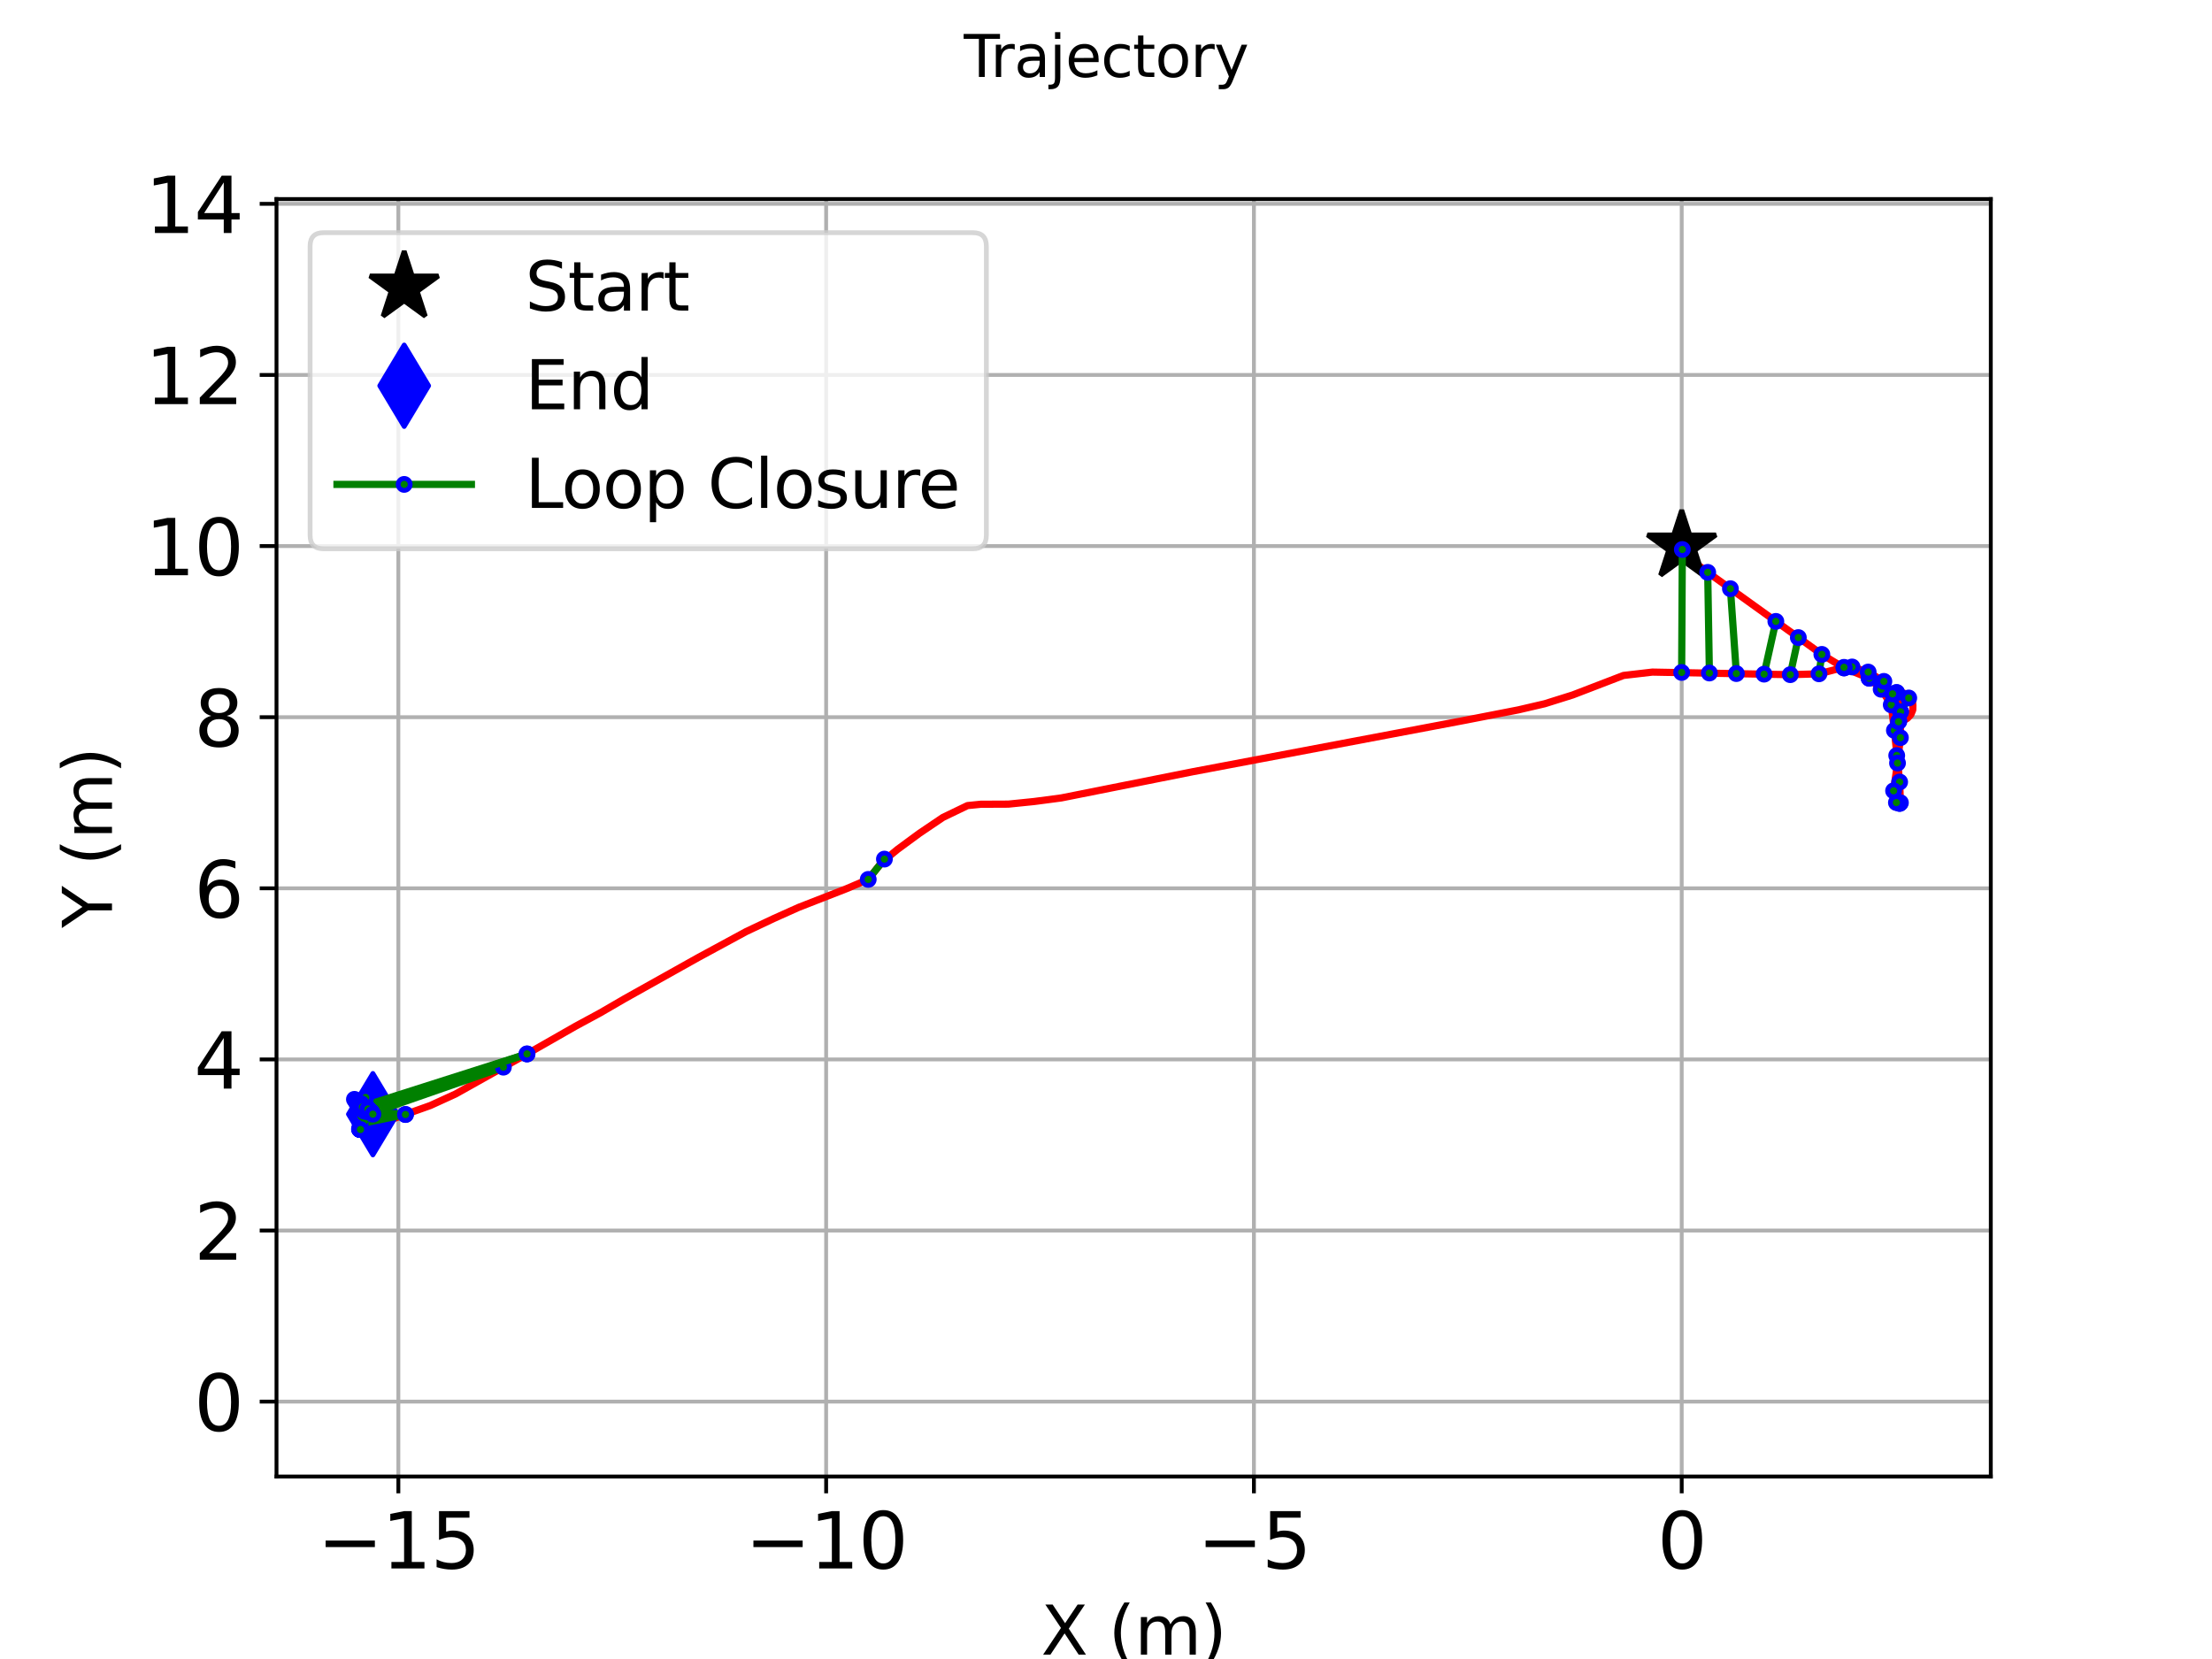 <?xml version="1.0" encoding="utf-8" standalone="no"?>
<!DOCTYPE svg PUBLIC "-//W3C//DTD SVG 1.1//EN"
  "http://www.w3.org/Graphics/SVG/1.1/DTD/svg11.dtd">
<svg height="345.6pt" version="1.1" viewBox="0 0 460.8 345.6" width="460.8pt" xmlns="http://www.w3.org/2000/svg" xmlns:xlink="http://www.w3.org/1999/xlink">
 <defs>
  <style type="text/css">*{stroke-linecap:butt;stroke-linejoin:round;}</style>
 </defs>
 <g id="figure_1">
  <g id="patch_1">
   <path d="M 0 345.6 
L 460.8 345.6 
L 460.8 0 
L 0 0 
z
" style="fill:#ffffff;"/>
  </g>
  <g id="axes_1">
   <g id="patch_2">
    <path d="M 57.6 307.584 
L 414.72 307.584 
L 414.72 41.472 
L 57.6 41.472 
z
" style="fill:#ffffff;"/>
   </g>
   <g id="matplotlib.axis_1">
    <g id="xtick_1">
     <g id="line2d_1">
      <path clip-path="url(#p65e79b6794)" d="M 82.985 307.584 
L 82.985 41.472 
" style="fill:none;stroke:#b0b0b0;stroke-linecap:square;stroke-width:0.8;"/>
     </g>
     <g id="line2d_2">
      <defs>
       <path d="M 0 0 
L 0 3.5 
" id="m039bd3df92" style="stroke:#000000;stroke-width:0.8;"/>
      </defs>
      <g>
       <use style="stroke:#000000;stroke-width:0.8;" x="82.985" xlink:href="#m039bd3df92" y="307.584"/>
      </g>
     </g>
     <g id="text_1">
      <!-- −15 -->
      <g transform="translate(66.101 326.741)scale(0.16 -0.16)">
       <defs>
        <path d="M 678 2272 
L 4684 2272 
L 4684 1741 
L 678 1741 
L 678 2272 
z
" id="DejaVuSans-2212" transform="scale(0.016)"/>
        <path d="M 794 531 
L 1825 531 
L 1825 4091 
L 703 3866 
L 703 4441 
L 1819 4666 
L 2450 4666 
L 2450 531 
L 3481 531 
L 3481 0 
L 794 0 
L 794 531 
z
" id="DejaVuSans-31" transform="scale(0.016)"/>
        <path d="M 691 4666 
L 3169 4666 
L 3169 4134 
L 1269 4134 
L 1269 2991 
Q 1406 3038 1543 3061 
Q 1681 3084 1819 3084 
Q 2600 3084 3056 2656 
Q 3513 2228 3513 1497 
Q 3513 744 3044 326 
Q 2575 -91 1722 -91 
Q 1428 -91 1123 -41 
Q 819 9 494 109 
L 494 744 
Q 775 591 1075 516 
Q 1375 441 1709 441 
Q 2250 441 2565 725 
Q 2881 1009 2881 1497 
Q 2881 1984 2565 2268 
Q 2250 2553 1709 2553 
Q 1456 2553 1204 2497 
Q 953 2441 691 2322 
L 691 4666 
z
" id="DejaVuSans-35" transform="scale(0.016)"/>
       </defs>
       <use xlink:href="#DejaVuSans-2212"/>
       <use x="83.789" xlink:href="#DejaVuSans-31"/>
       <use x="147.412" xlink:href="#DejaVuSans-35"/>
      </g>
     </g>
    </g>
    <g id="xtick_2">
     <g id="line2d_3">
      <path clip-path="url(#p65e79b6794)" d="M 172.1 307.584 
L 172.1 41.472 
" style="fill:none;stroke:#b0b0b0;stroke-linecap:square;stroke-width:0.8;"/>
     </g>
     <g id="line2d_4">
      <g>
       <use style="stroke:#000000;stroke-width:0.8;" x="172.1" xlink:href="#m039bd3df92" y="307.584"/>
      </g>
     </g>
     <g id="text_2">
      <!-- −10 -->
      <g transform="translate(155.216 326.741)scale(0.16 -0.16)">
       <defs>
        <path d="M 2034 4250 
Q 1547 4250 1301 3770 
Q 1056 3291 1056 2328 
Q 1056 1369 1301 889 
Q 1547 409 2034 409 
Q 2525 409 2770 889 
Q 3016 1369 3016 2328 
Q 3016 3291 2770 3770 
Q 2525 4250 2034 4250 
z
M 2034 4750 
Q 2819 4750 3233 4129 
Q 3647 3509 3647 2328 
Q 3647 1150 3233 529 
Q 2819 -91 2034 -91 
Q 1250 -91 836 529 
Q 422 1150 422 2328 
Q 422 3509 836 4129 
Q 1250 4750 2034 4750 
z
" id="DejaVuSans-30" transform="scale(0.016)"/>
       </defs>
       <use xlink:href="#DejaVuSans-2212"/>
       <use x="83.789" xlink:href="#DejaVuSans-31"/>
       <use x="147.412" xlink:href="#DejaVuSans-30"/>
      </g>
     </g>
    </g>
    <g id="xtick_3">
     <g id="line2d_5">
      <path clip-path="url(#p65e79b6794)" d="M 261.215 307.584 
L 261.215 41.472 
" style="fill:none;stroke:#b0b0b0;stroke-linecap:square;stroke-width:0.8;"/>
     </g>
     <g id="line2d_6">
      <g>
       <use style="stroke:#000000;stroke-width:0.8;" x="261.215" xlink:href="#m039bd3df92" y="307.584"/>
      </g>
     </g>
     <g id="text_3">
      <!-- −5 -->
      <g transform="translate(249.421 326.741)scale(0.16 -0.16)">
       <use xlink:href="#DejaVuSans-2212"/>
       <use x="83.789" xlink:href="#DejaVuSans-35"/>
      </g>
     </g>
    </g>
    <g id="xtick_4">
     <g id="line2d_7">
      <path clip-path="url(#p65e79b6794)" d="M 350.33 307.584 
L 350.33 41.472 
" style="fill:none;stroke:#b0b0b0;stroke-linecap:square;stroke-width:0.8;"/>
     </g>
     <g id="line2d_8">
      <g>
       <use style="stroke:#000000;stroke-width:0.8;" x="350.33" xlink:href="#m039bd3df92" y="307.584"/>
      </g>
     </g>
     <g id="text_4">
      <!-- 0 -->
      <g transform="translate(345.24 326.741)scale(0.16 -0.16)">
       <use xlink:href="#DejaVuSans-30"/>
      </g>
     </g>
    </g>
    <g id="text_5">
     <!-- X (m) -->
     <g transform="translate(216.86 344.707)scale(0.14 -0.14)">
      <defs>
       <path d="M 403 4666 
L 1081 4666 
L 2241 2931 
L 3406 4666 
L 4084 4666 
L 2584 2425 
L 4184 0 
L 3506 0 
L 2194 1984 
L 872 0 
L 191 0 
L 1856 2491 
L 403 4666 
z
" id="DejaVuSans-58" transform="scale(0.016)"/>
       <path id="DejaVuSans-20" transform="scale(0.016)"/>
       <path d="M 1984 4856 
Q 1566 4138 1362 3434 
Q 1159 2731 1159 2009 
Q 1159 1288 1364 580 
Q 1569 -128 1984 -844 
L 1484 -844 
Q 1016 -109 783 600 
Q 550 1309 550 2009 
Q 550 2706 781 3412 
Q 1013 4119 1484 4856 
L 1984 4856 
z
" id="DejaVuSans-28" transform="scale(0.016)"/>
       <path d="M 3328 2828 
Q 3544 3216 3844 3400 
Q 4144 3584 4550 3584 
Q 5097 3584 5394 3201 
Q 5691 2819 5691 2113 
L 5691 0 
L 5113 0 
L 5113 2094 
Q 5113 2597 4934 2840 
Q 4756 3084 4391 3084 
Q 3944 3084 3684 2787 
Q 3425 2491 3425 1978 
L 3425 0 
L 2847 0 
L 2847 2094 
Q 2847 2600 2669 2842 
Q 2491 3084 2119 3084 
Q 1678 3084 1418 2786 
Q 1159 2488 1159 1978 
L 1159 0 
L 581 0 
L 581 3500 
L 1159 3500 
L 1159 2956 
Q 1356 3278 1631 3431 
Q 1906 3584 2284 3584 
Q 2666 3584 2933 3390 
Q 3200 3197 3328 2828 
z
" id="DejaVuSans-6d" transform="scale(0.016)"/>
       <path d="M 513 4856 
L 1013 4856 
Q 1481 4119 1714 3412 
Q 1947 2706 1947 2009 
Q 1947 1309 1714 600 
Q 1481 -109 1013 -844 
L 513 -844 
Q 928 -128 1133 580 
Q 1338 1288 1338 2009 
Q 1338 2731 1133 3434 
Q 928 4138 513 4856 
z
" id="DejaVuSans-29" transform="scale(0.016)"/>
      </defs>
      <use xlink:href="#DejaVuSans-58"/>
      <use x="68.506" xlink:href="#DejaVuSans-20"/>
      <use x="100.293" xlink:href="#DejaVuSans-28"/>
      <use x="139.307" xlink:href="#DejaVuSans-6d"/>
      <use x="236.719" xlink:href="#DejaVuSans-29"/>
     </g>
    </g>
   </g>
   <g id="matplotlib.axis_2">
    <g id="ytick_1">
     <g id="line2d_9">
      <path clip-path="url(#p65e79b6794)" d="M 57.6 291.986 
L 414.72 291.986 
" style="fill:none;stroke:#b0b0b0;stroke-linecap:square;stroke-width:0.8;"/>
     </g>
     <g id="line2d_10">
      <defs>
       <path d="M 0 0 
L -3.5 0 
" id="m3e3ec099fc" style="stroke:#000000;stroke-width:0.8;"/>
      </defs>
      <g>
       <use style="stroke:#000000;stroke-width:0.8;" x="57.6" xlink:href="#m3e3ec099fc" y="291.986"/>
      </g>
     </g>
     <g id="text_6">
      <!-- 0 -->
      <g transform="translate(40.42 298.065)scale(0.16 -0.16)">
       <use xlink:href="#DejaVuSans-30"/>
      </g>
     </g>
    </g>
    <g id="ytick_2">
     <g id="line2d_11">
      <path clip-path="url(#p65e79b6794)" d="M 57.6 256.34 
L 414.72 256.34 
" style="fill:none;stroke:#b0b0b0;stroke-linecap:square;stroke-width:0.8;"/>
     </g>
     <g id="line2d_12">
      <g>
       <use style="stroke:#000000;stroke-width:0.8;" x="57.6" xlink:href="#m3e3ec099fc" y="256.34"/>
      </g>
     </g>
     <g id="text_7">
      <!-- 2 -->
      <g transform="translate(40.42 262.419)scale(0.16 -0.16)">
       <defs>
        <path d="M 1228 531 
L 3431 531 
L 3431 0 
L 469 0 
L 469 531 
Q 828 903 1448 1529 
Q 2069 2156 2228 2338 
Q 2531 2678 2651 2914 
Q 2772 3150 2772 3378 
Q 2772 3750 2511 3984 
Q 2250 4219 1831 4219 
Q 1534 4219 1204 4116 
Q 875 4013 500 3803 
L 500 4441 
Q 881 4594 1212 4672 
Q 1544 4750 1819 4750 
Q 2544 4750 2975 4387 
Q 3406 4025 3406 3419 
Q 3406 3131 3298 2873 
Q 3191 2616 2906 2266 
Q 2828 2175 2409 1742 
Q 1991 1309 1228 531 
z
" id="DejaVuSans-32" transform="scale(0.016)"/>
       </defs>
       <use xlink:href="#DejaVuSans-32"/>
      </g>
     </g>
    </g>
    <g id="ytick_3">
     <g id="line2d_13">
      <path clip-path="url(#p65e79b6794)" d="M 57.6 220.694 
L 414.72 220.694 
" style="fill:none;stroke:#b0b0b0;stroke-linecap:square;stroke-width:0.8;"/>
     </g>
     <g id="line2d_14">
      <g>
       <use style="stroke:#000000;stroke-width:0.8;" x="57.6" xlink:href="#m3e3ec099fc" y="220.694"/>
      </g>
     </g>
     <g id="text_8">
      <!-- 4 -->
      <g transform="translate(40.42 226.773)scale(0.16 -0.16)">
       <defs>
        <path d="M 2419 4116 
L 825 1625 
L 2419 1625 
L 2419 4116 
z
M 2253 4666 
L 3047 4666 
L 3047 1625 
L 3713 1625 
L 3713 1100 
L 3047 1100 
L 3047 0 
L 2419 0 
L 2419 1100 
L 313 1100 
L 313 1709 
L 2253 4666 
z
" id="DejaVuSans-34" transform="scale(0.016)"/>
       </defs>
       <use xlink:href="#DejaVuSans-34"/>
      </g>
     </g>
    </g>
    <g id="ytick_4">
     <g id="line2d_15">
      <path clip-path="url(#p65e79b6794)" d="M 57.6 185.048 
L 414.72 185.048 
" style="fill:none;stroke:#b0b0b0;stroke-linecap:square;stroke-width:0.8;"/>
     </g>
     <g id="line2d_16">
      <g>
       <use style="stroke:#000000;stroke-width:0.8;" x="57.6" xlink:href="#m3e3ec099fc" y="185.048"/>
      </g>
     </g>
     <g id="text_9">
      <!-- 6 -->
      <g transform="translate(40.42 191.127)scale(0.16 -0.16)">
       <defs>
        <path d="M 2113 2584 
Q 1688 2584 1439 2293 
Q 1191 2003 1191 1497 
Q 1191 994 1439 701 
Q 1688 409 2113 409 
Q 2538 409 2786 701 
Q 3034 994 3034 1497 
Q 3034 2003 2786 2293 
Q 2538 2584 2113 2584 
z
M 3366 4563 
L 3366 3988 
Q 3128 4100 2886 4159 
Q 2644 4219 2406 4219 
Q 1781 4219 1451 3797 
Q 1122 3375 1075 2522 
Q 1259 2794 1537 2939 
Q 1816 3084 2150 3084 
Q 2853 3084 3261 2657 
Q 3669 2231 3669 1497 
Q 3669 778 3244 343 
Q 2819 -91 2113 -91 
Q 1303 -91 875 529 
Q 447 1150 447 2328 
Q 447 3434 972 4092 
Q 1497 4750 2381 4750 
Q 2619 4750 2861 4703 
Q 3103 4656 3366 4563 
z
" id="DejaVuSans-36" transform="scale(0.016)"/>
       </defs>
       <use xlink:href="#DejaVuSans-36"/>
      </g>
     </g>
    </g>
    <g id="ytick_5">
     <g id="line2d_17">
      <path clip-path="url(#p65e79b6794)" d="M 57.6 149.402 
L 414.72 149.402 
" style="fill:none;stroke:#b0b0b0;stroke-linecap:square;stroke-width:0.8;"/>
     </g>
     <g id="line2d_18">
      <g>
       <use style="stroke:#000000;stroke-width:0.8;" x="57.6" xlink:href="#m3e3ec099fc" y="149.402"/>
      </g>
     </g>
     <g id="text_10">
      <!-- 8 -->
      <g transform="translate(40.42 155.481)scale(0.16 -0.16)">
       <defs>
        <path d="M 2034 2216 
Q 1584 2216 1326 1975 
Q 1069 1734 1069 1313 
Q 1069 891 1326 650 
Q 1584 409 2034 409 
Q 2484 409 2743 651 
Q 3003 894 3003 1313 
Q 3003 1734 2745 1975 
Q 2488 2216 2034 2216 
z
M 1403 2484 
Q 997 2584 770 2862 
Q 544 3141 544 3541 
Q 544 4100 942 4425 
Q 1341 4750 2034 4750 
Q 2731 4750 3128 4425 
Q 3525 4100 3525 3541 
Q 3525 3141 3298 2862 
Q 3072 2584 2669 2484 
Q 3125 2378 3379 2068 
Q 3634 1759 3634 1313 
Q 3634 634 3220 271 
Q 2806 -91 2034 -91 
Q 1263 -91 848 271 
Q 434 634 434 1313 
Q 434 1759 690 2068 
Q 947 2378 1403 2484 
z
M 1172 3481 
Q 1172 3119 1398 2916 
Q 1625 2713 2034 2713 
Q 2441 2713 2670 2916 
Q 2900 3119 2900 3481 
Q 2900 3844 2670 4047 
Q 2441 4250 2034 4250 
Q 1625 4250 1398 4047 
Q 1172 3844 1172 3481 
z
" id="DejaVuSans-38" transform="scale(0.016)"/>
       </defs>
       <use xlink:href="#DejaVuSans-38"/>
      </g>
     </g>
    </g>
    <g id="ytick_6">
     <g id="line2d_19">
      <path clip-path="url(#p65e79b6794)" d="M 57.6 113.756 
L 414.72 113.756 
" style="fill:none;stroke:#b0b0b0;stroke-linecap:square;stroke-width:0.8;"/>
     </g>
     <g id="line2d_20">
      <g>
       <use style="stroke:#000000;stroke-width:0.8;" x="57.6" xlink:href="#m3e3ec099fc" y="113.756"/>
      </g>
     </g>
     <g id="text_11">
      <!-- 10 -->
      <g transform="translate(30.24 119.835)scale(0.16 -0.16)">
       <use xlink:href="#DejaVuSans-31"/>
       <use x="63.623" xlink:href="#DejaVuSans-30"/>
      </g>
     </g>
    </g>
    <g id="ytick_7">
     <g id="line2d_21">
      <path clip-path="url(#p65e79b6794)" d="M 57.6 78.11 
L 414.72 78.11 
" style="fill:none;stroke:#b0b0b0;stroke-linecap:square;stroke-width:0.8;"/>
     </g>
     <g id="line2d_22">
      <g>
       <use style="stroke:#000000;stroke-width:0.8;" x="57.6" xlink:href="#m3e3ec099fc" y="78.11"/>
      </g>
     </g>
     <g id="text_12">
      <!-- 12 -->
      <g transform="translate(30.24 84.189)scale(0.16 -0.16)">
       <use xlink:href="#DejaVuSans-31"/>
       <use x="63.623" xlink:href="#DejaVuSans-32"/>
      </g>
     </g>
    </g>
    <g id="ytick_8">
     <g id="line2d_23">
      <path clip-path="url(#p65e79b6794)" d="M 57.6 42.465 
L 414.72 42.465 
" style="fill:none;stroke:#b0b0b0;stroke-linecap:square;stroke-width:0.8;"/>
     </g>
     <g id="line2d_24">
      <g>
       <use style="stroke:#000000;stroke-width:0.8;" x="57.6" xlink:href="#m3e3ec099fc" y="42.465"/>
      </g>
     </g>
     <g id="text_13">
      <!-- 14 -->
      <g transform="translate(30.24 48.543)scale(0.16 -0.16)">
       <use xlink:href="#DejaVuSans-31"/>
       <use x="63.623" xlink:href="#DejaVuSans-34"/>
      </g>
     </g>
    </g>
    <g id="text_14">
     <!-- Y (m) -->
     <g transform="translate(23.328 193.309)rotate(-90)scale(0.14 -0.14)">
      <defs>
       <path d="M -13 4666 
L 666 4666 
L 1959 2747 
L 3244 4666 
L 3922 4666 
L 2272 2222 
L 2272 0 
L 1638 0 
L 1638 2222 
L -13 4666 
z
" id="DejaVuSans-59" transform="scale(0.016)"/>
      </defs>
      <use xlink:href="#DejaVuSans-59"/>
      <use x="61.084" xlink:href="#DejaVuSans-20"/>
      <use x="92.871" xlink:href="#DejaVuSans-28"/>
      <use x="131.885" xlink:href="#DejaVuSans-6d"/>
      <use x="229.297" xlink:href="#DejaVuSans-29"/>
     </g>
    </g>
   </g>
   <g id="line2d_25">
    <path clip-path="url(#p65e79b6794)" d="M 350.33 113.756 
L 350.459 114.468 
L 351.367 115.911 
L 355.748 119.232 
L 379.525 136.32 
L 384.152 139.143 
L 389.379 141.284 
L 391.881 143.589 
L 393.982 146.832 
L 394.638 152.149 
L 395.732 162.905 
L 395.892 167.221 
L 395.883 167.123 
L 395.548 167.431 
L 395.113 167.382 
L 395.058 167.192 
L 395.009 167.344 
L 394.741 166.885 
L 394.467 164.737 
L 395.288 158.962 
L 395.888 153.669 
L 395.918 148.274 
L 395.123 144.252 
L 395.8 144.611 
L 396.714 144.432 
L 397.627 145.401 
L 398.369 145.887 
L 398.487 146.931 
L 398.462 147.892 
L 398.059 148.867 
L 397.305 149.654 
L 396.155 150.27 
L 395.575 150.227 
L 395.528 150.386 
L 395.495 150.353 
L 395.238 149.661 
L 394.256 144.543 
L 392.445 141.943 
L 389.175 139.999 
L 385.822 138.941 
L 384.139 139.016 
L 378.931 140.368 
L 372.949 140.547 
L 344.226 140.01 
L 338.197 140.709 
L 327.622 144.774 
L 321.788 146.605 
L 316.311 147.878 
L 305.37 150.011 
L 248.551 160.75 
L 221.1 166.219 
L 215.409 166.971 
L 210.06 167.514 
L 204.301 167.54 
L 201.545 167.818 
L 196.431 170.284 
L 191.532 173.592 
L 186.968 176.946 
L 184.726 178.797 
L 184.24 178.967 
L 184.258 178.938 
L 180.871 183.195 
L 176.414 185.102 
L 166.37 189.022 
L 161.112 191.381 
L 155.448 194.058 
L 145.422 199.49 
L 130.184 208.016 
L 125.044 210.998 
L 119.966 213.746 
L 109.789 219.553 
L 94.903 227.899 
L 89.66 230.296 
L 79.194 234.024 
L 74.911 235.241 
L 74.879 235.144 
L 75.032 234.085 
L 75.952 231.462 
L 76.585 230.854 
L 77.351 231.641 
L 78.297 231.989 
L 77.846 232.999 
L 78.59 231.864 
L 75.267 232.607 
L 76.554 230.667 
L 75.405 230.513 
L 75.168 231.7 
L 75.542 231.428 
L 75.679 229.946 
L 75.05 229.602 
L 75.141 230.198 
L 73.833 229.011 
L 74.262 229.537 
L 74.228 229.628 
L 76.998 231.353 
L 76.577 231.315 
L 76.686 231.636 
L 75.767 229.655 
L 75.225 229.933 
L 76.185 228.616 
L 74.932 230.622 
L 76.663 231.032 
L 75.494 230.629 
L 77.677 232.104 
L 77.677 232.104 
" style="fill:none;stroke:#ff0000;stroke-linecap:square;stroke-width:1.5;"/>
   </g>
   <g id="line2d_26">
    <defs>
     <path d="M 0 -7.5 
L -1.684 -2.318 
L -7.133 -2.318 
L -2.725 0.885 
L -4.408 6.068 
L -0 2.865 
L 4.408 6.068 
L 2.725 0.885 
L 7.133 -2.318 
L 1.684 -2.318 
z
" id="m9cc9b9ab66" style="stroke:#000000;stroke-linejoin:bevel;"/>
    </defs>
    <g clip-path="url(#p65e79b6794)">
     <use style="stroke:#000000;stroke-linejoin:bevel;" x="350.33" xlink:href="#m9cc9b9ab66" y="113.756"/>
    </g>
   </g>
   <g id="line2d_27">
    <defs>
     <path d="M 0 8.485 
L 5.091 0 
L 0 -8.485 
L -5.091 0 
z
" id="me95d9442a6" style="stroke:#0000ff;stroke-linejoin:miter;"/>
    </defs>
    <g clip-path="url(#p65e79b6794)">
     <use style="fill:#0000ff;stroke:#0000ff;stroke-linejoin:miter;" x="77.677" xlink:href="#me95d9442a6" y="232.104"/>
    </g>
   </g>
   <g id="line2d_28">
    <path clip-path="url(#p65e79b6794)" d="M 395.892 167.221 
L 395.726 167.359 
" style="fill:none;stroke:#008000;stroke-linecap:square;stroke-width:1.5;"/>
    <defs>
     <path d="M 0 1.25 
C 0.332 1.25 0.649 1.118 0.884 0.884 
C 1.118 0.649 1.25 0.332 1.25 0 
C 1.25 -0.332 1.118 -0.649 0.884 -0.884 
C 0.649 -1.118 0.332 -1.25 0 -1.25 
C -0.332 -1.25 -0.649 -1.118 -0.884 -0.884 
C -1.118 -0.649 -1.25 -0.332 -1.25 0 
C -1.25 0.332 -1.118 0.649 -0.884 0.884 
C -0.649 1.118 -0.332 1.25 0 1.25 
z
" id="mef4c0c7c15" style="stroke:#0000ff;"/>
    </defs>
    <g clip-path="url(#p65e79b6794)">
     <use style="fill:#008000;stroke:#0000ff;" x="395.892" xlink:href="#mef4c0c7c15" y="167.221"/>
     <use style="fill:#008000;stroke:#0000ff;" x="395.726" xlink:href="#mef4c0c7c15" y="167.359"/>
    </g>
   </g>
   <g id="line2d_29">
    <path clip-path="url(#p65e79b6794)" d="M 395.726 167.359 
L 395.058 167.192 
" style="fill:none;stroke:#008000;stroke-linecap:square;stroke-width:1.5;"/>
    <g clip-path="url(#p65e79b6794)">
     <use style="fill:#008000;stroke:#0000ff;" x="395.726" xlink:href="#mef4c0c7c15" y="167.359"/>
     <use style="fill:#008000;stroke:#0000ff;" x="395.058" xlink:href="#mef4c0c7c15" y="167.192"/>
    </g>
   </g>
   <g id="line2d_30">
    <path clip-path="url(#p65e79b6794)" d="M 395.732 162.905 
L 394.467 164.737 
" style="fill:none;stroke:#008000;stroke-linecap:square;stroke-width:1.5;"/>
    <g clip-path="url(#p65e79b6794)">
     <use style="fill:#008000;stroke:#0000ff;" x="395.732" xlink:href="#mef4c0c7c15" y="162.905"/>
     <use style="fill:#008000;stroke:#0000ff;" x="394.467" xlink:href="#mef4c0c7c15" y="164.737"/>
    </g>
   </g>
   <g id="line2d_31">
    <path clip-path="url(#p65e79b6794)" d="M 395.122 157.388 
L 395.288 158.962 
" style="fill:none;stroke:#008000;stroke-linecap:square;stroke-width:1.5;"/>
    <g clip-path="url(#p65e79b6794)">
     <use style="fill:#008000;stroke:#0000ff;" x="395.122" xlink:href="#mef4c0c7c15" y="157.388"/>
     <use style="fill:#008000;stroke:#0000ff;" x="395.288" xlink:href="#mef4c0c7c15" y="158.962"/>
    </g>
   </g>
   <g id="line2d_32">
    <path clip-path="url(#p65e79b6794)" d="M 394.638 152.149 
L 395.888 153.669 
" style="fill:none;stroke:#008000;stroke-linecap:square;stroke-width:1.5;"/>
    <g clip-path="url(#p65e79b6794)">
     <use style="fill:#008000;stroke:#0000ff;" x="394.638" xlink:href="#mef4c0c7c15" y="152.149"/>
     <use style="fill:#008000;stroke:#0000ff;" x="395.888" xlink:href="#mef4c0c7c15" y="153.669"/>
    </g>
   </g>
   <g id="line2d_33">
    <path clip-path="url(#p65e79b6794)" d="M 393.982 146.832 
L 395.918 148.274 
" style="fill:none;stroke:#008000;stroke-linecap:square;stroke-width:1.5;"/>
    <g clip-path="url(#p65e79b6794)">
     <use style="fill:#008000;stroke:#0000ff;" x="393.982" xlink:href="#mef4c0c7c15" y="146.832"/>
     <use style="fill:#008000;stroke:#0000ff;" x="395.918" xlink:href="#mef4c0c7c15" y="148.274"/>
    </g>
   </g>
   <g id="line2d_34">
    <path clip-path="url(#p65e79b6794)" d="M 391.881 143.589 
L 395.101 144.272 
" style="fill:none;stroke:#008000;stroke-linecap:square;stroke-width:1.5;"/>
    <g clip-path="url(#p65e79b6794)">
     <use style="fill:#008000;stroke:#0000ff;" x="391.881" xlink:href="#mef4c0c7c15" y="143.589"/>
     <use style="fill:#008000;stroke:#0000ff;" x="395.101" xlink:href="#mef4c0c7c15" y="144.272"/>
    </g>
   </g>
   <g id="line2d_35">
    <path clip-path="url(#p65e79b6794)" d="M 395.918 148.274 
L 397.627 145.401 
" style="fill:none;stroke:#008000;stroke-linecap:square;stroke-width:1.5;"/>
    <g clip-path="url(#p65e79b6794)">
     <use style="fill:#008000;stroke:#0000ff;" x="395.918" xlink:href="#mef4c0c7c15" y="148.274"/>
     <use style="fill:#008000;stroke:#0000ff;" x="397.627" xlink:href="#mef4c0c7c15" y="145.401"/>
    </g>
   </g>
   <g id="line2d_36">
    <path clip-path="url(#p65e79b6794)" d="M 395.575 150.227 
L 395.495 150.353 
" style="fill:none;stroke:#008000;stroke-linecap:square;stroke-width:1.5;"/>
    <g clip-path="url(#p65e79b6794)">
     <use style="fill:#008000;stroke:#0000ff;" x="395.575" xlink:href="#mef4c0c7c15" y="150.227"/>
     <use style="fill:#008000;stroke:#0000ff;" x="395.495" xlink:href="#mef4c0c7c15" y="150.353"/>
    </g>
   </g>
   <g id="line2d_37">
    <path clip-path="url(#p65e79b6794)" d="M 395.101 144.272 
L 394.256 144.543 
" style="fill:none;stroke:#008000;stroke-linecap:square;stroke-width:1.5;"/>
    <g clip-path="url(#p65e79b6794)">
     <use style="fill:#008000;stroke:#0000ff;" x="395.101" xlink:href="#mef4c0c7c15" y="144.272"/>
     <use style="fill:#008000;stroke:#0000ff;" x="394.256" xlink:href="#mef4c0c7c15" y="144.543"/>
    </g>
   </g>
   <g id="line2d_38">
    <path clip-path="url(#p65e79b6794)" d="M 389.379 141.284 
L 392.445 141.943 
" style="fill:none;stroke:#008000;stroke-linecap:square;stroke-width:1.5;"/>
    <g clip-path="url(#p65e79b6794)">
     <use style="fill:#008000;stroke:#0000ff;" x="389.379" xlink:href="#mef4c0c7c15" y="141.284"/>
     <use style="fill:#008000;stroke:#0000ff;" x="392.445" xlink:href="#mef4c0c7c15" y="141.943"/>
    </g>
   </g>
   <g id="line2d_39">
    <path clip-path="url(#p65e79b6794)" d="M 389.379 141.284 
L 389.175 139.999 
" style="fill:none;stroke:#008000;stroke-linecap:square;stroke-width:1.5;"/>
    <g clip-path="url(#p65e79b6794)">
     <use style="fill:#008000;stroke:#0000ff;" x="389.379" xlink:href="#mef4c0c7c15" y="141.284"/>
     <use style="fill:#008000;stroke:#0000ff;" x="389.175" xlink:href="#mef4c0c7c15" y="139.999"/>
    </g>
   </g>
   <g id="line2d_40">
    <path clip-path="url(#p65e79b6794)" d="M 384.152 139.143 
L 385.822 138.941 
" style="fill:none;stroke:#008000;stroke-linecap:square;stroke-width:1.5;"/>
    <g clip-path="url(#p65e79b6794)">
     <use style="fill:#008000;stroke:#0000ff;" x="384.152" xlink:href="#mef4c0c7c15" y="139.143"/>
     <use style="fill:#008000;stroke:#0000ff;" x="385.822" xlink:href="#mef4c0c7c15" y="138.941"/>
    </g>
   </g>
   <g id="line2d_41">
    <path clip-path="url(#p65e79b6794)" d="M 384.152 139.143 
L 384.139 139.016 
" style="fill:none;stroke:#008000;stroke-linecap:square;stroke-width:1.5;"/>
    <g clip-path="url(#p65e79b6794)">
     <use style="fill:#008000;stroke:#0000ff;" x="384.152" xlink:href="#mef4c0c7c15" y="139.143"/>
     <use style="fill:#008000;stroke:#0000ff;" x="384.139" xlink:href="#mef4c0c7c15" y="139.016"/>
    </g>
   </g>
   <g id="line2d_42">
    <path clip-path="url(#p65e79b6794)" d="M 379.525 136.32 
L 378.931 140.368 
" style="fill:none;stroke:#008000;stroke-linecap:square;stroke-width:1.5;"/>
    <g clip-path="url(#p65e79b6794)">
     <use style="fill:#008000;stroke:#0000ff;" x="379.525" xlink:href="#mef4c0c7c15" y="136.32"/>
     <use style="fill:#008000;stroke:#0000ff;" x="378.931" xlink:href="#mef4c0c7c15" y="140.368"/>
    </g>
   </g>
   <g id="line2d_43">
    <path clip-path="url(#p65e79b6794)" d="M 374.627 132.817 
L 372.949 140.547 
" style="fill:none;stroke:#008000;stroke-linecap:square;stroke-width:1.5;"/>
    <g clip-path="url(#p65e79b6794)">
     <use style="fill:#008000;stroke:#0000ff;" x="374.627" xlink:href="#mef4c0c7c15" y="132.817"/>
     <use style="fill:#008000;stroke:#0000ff;" x="372.949" xlink:href="#mef4c0c7c15" y="140.547"/>
    </g>
   </g>
   <g id="line2d_44">
    <path clip-path="url(#p65e79b6794)" d="M 369.941 129.445 
L 367.49 140.44 
" style="fill:none;stroke:#008000;stroke-linecap:square;stroke-width:1.5;"/>
    <g clip-path="url(#p65e79b6794)">
     <use style="fill:#008000;stroke:#0000ff;" x="369.941" xlink:href="#mef4c0c7c15" y="129.445"/>
     <use style="fill:#008000;stroke:#0000ff;" x="367.49" xlink:href="#mef4c0c7c15" y="140.44"/>
    </g>
   </g>
   <g id="line2d_45">
    <path clip-path="url(#p65e79b6794)" d="M 360.477 122.635 
L 361.715 140.319 
" style="fill:none;stroke:#008000;stroke-linecap:square;stroke-width:1.5;"/>
    <g clip-path="url(#p65e79b6794)">
     <use style="fill:#008000;stroke:#0000ff;" x="360.477" xlink:href="#mef4c0c7c15" y="122.635"/>
     <use style="fill:#008000;stroke:#0000ff;" x="361.715" xlink:href="#mef4c0c7c15" y="140.319"/>
    </g>
   </g>
   <g id="line2d_46">
    <path clip-path="url(#p65e79b6794)" d="M 355.748 119.232 
L 356.096 140.202 
" style="fill:none;stroke:#008000;stroke-linecap:square;stroke-width:1.5;"/>
    <g clip-path="url(#p65e79b6794)">
     <use style="fill:#008000;stroke:#0000ff;" x="355.748" xlink:href="#mef4c0c7c15" y="119.232"/>
     <use style="fill:#008000;stroke:#0000ff;" x="356.096" xlink:href="#mef4c0c7c15" y="140.202"/>
    </g>
   </g>
   <g id="line2d_47">
    <path clip-path="url(#p65e79b6794)" d="M 350.459 114.468 
L 350.319 140.082 
" style="fill:none;stroke:#008000;stroke-linecap:square;stroke-width:1.5;"/>
    <g clip-path="url(#p65e79b6794)">
     <use style="fill:#008000;stroke:#0000ff;" x="350.459" xlink:href="#mef4c0c7c15" y="114.468"/>
     <use style="fill:#008000;stroke:#0000ff;" x="350.319" xlink:href="#mef4c0c7c15" y="140.082"/>
    </g>
   </g>
   <g id="line2d_48">
    <path clip-path="url(#p65e79b6794)" d="M 184.24 178.967 
L 180.871 183.195 
" style="fill:none;stroke:#008000;stroke-linecap:square;stroke-width:1.5;"/>
    <g clip-path="url(#p65e79b6794)">
     <use style="fill:#008000;stroke:#0000ff;" x="184.24" xlink:href="#mef4c0c7c15" y="178.967"/>
     <use style="fill:#008000;stroke:#0000ff;" x="180.871" xlink:href="#mef4c0c7c15" y="183.195"/>
    </g>
   </g>
   <g id="line2d_49">
    <path clip-path="url(#p65e79b6794)" d="M 75.093 235.3 
L 74.954 235.277 
" style="fill:none;stroke:#008000;stroke-linecap:square;stroke-width:1.5;"/>
    <g clip-path="url(#p65e79b6794)">
     <use style="fill:#008000;stroke:#0000ff;" x="75.093" xlink:href="#mef4c0c7c15" y="235.3"/>
     <use style="fill:#008000;stroke:#0000ff;" x="74.954" xlink:href="#mef4c0c7c15" y="235.277"/>
    </g>
   </g>
   <g id="line2d_50">
    <path clip-path="url(#p65e79b6794)" d="M 75.03 235.298 
L 74.911 235.241 
" style="fill:none;stroke:#008000;stroke-linecap:square;stroke-width:1.5;"/>
    <g clip-path="url(#p65e79b6794)">
     <use style="fill:#008000;stroke:#0000ff;" x="75.03" xlink:href="#mef4c0c7c15" y="235.298"/>
     <use style="fill:#008000;stroke:#0000ff;" x="74.911" xlink:href="#mef4c0c7c15" y="235.241"/>
    </g>
   </g>
   <g id="line2d_51">
    <path clip-path="url(#p65e79b6794)" d="M 74.954 235.277 
L 74.886 235.199 
" style="fill:none;stroke:#008000;stroke-linecap:square;stroke-width:1.5;"/>
    <g clip-path="url(#p65e79b6794)">
     <use style="fill:#008000;stroke:#0000ff;" x="74.954" xlink:href="#mef4c0c7c15" y="235.277"/>
     <use style="fill:#008000;stroke:#0000ff;" x="74.886" xlink:href="#mef4c0c7c15" y="235.199"/>
    </g>
   </g>
   <g id="line2d_52">
    <path clip-path="url(#p65e79b6794)" d="M 84.466 232.17 
L 75.032 234.085 
" style="fill:none;stroke:#008000;stroke-linecap:square;stroke-width:1.5;"/>
    <g clip-path="url(#p65e79b6794)">
     <use style="fill:#008000;stroke:#0000ff;" x="84.466" xlink:href="#mef4c0c7c15" y="232.17"/>
     <use style="fill:#008000;stroke:#0000ff;" x="75.032" xlink:href="#mef4c0c7c15" y="234.085"/>
    </g>
   </g>
   <g id="line2d_53">
    <path clip-path="url(#p65e79b6794)" d="M 75.03 235.298 
L 75.952 231.462 
" style="fill:none;stroke:#008000;stroke-linecap:square;stroke-width:1.5;"/>
    <g clip-path="url(#p65e79b6794)">
     <use style="fill:#008000;stroke:#0000ff;" x="75.03" xlink:href="#mef4c0c7c15" y="235.298"/>
     <use style="fill:#008000;stroke:#0000ff;" x="75.952" xlink:href="#mef4c0c7c15" y="231.462"/>
    </g>
   </g>
   <g id="line2d_54">
    <path clip-path="url(#p65e79b6794)" d="M 84.466 232.17 
L 77.351 231.641 
" style="fill:none;stroke:#008000;stroke-linecap:square;stroke-width:1.5;"/>
    <g clip-path="url(#p65e79b6794)">
     <use style="fill:#008000;stroke:#0000ff;" x="84.466" xlink:href="#mef4c0c7c15" y="232.17"/>
     <use style="fill:#008000;stroke:#0000ff;" x="77.351" xlink:href="#mef4c0c7c15" y="231.641"/>
    </g>
   </g>
   <g id="line2d_55">
    <path clip-path="url(#p65e79b6794)" d="M 104.866 222.313 
L 75.267 232.607 
" style="fill:none;stroke:#008000;stroke-linecap:square;stroke-width:1.5;"/>
    <g clip-path="url(#p65e79b6794)">
     <use style="fill:#008000;stroke:#0000ff;" x="104.866" xlink:href="#mef4c0c7c15" y="222.313"/>
     <use style="fill:#008000;stroke:#0000ff;" x="75.267" xlink:href="#mef4c0c7c15" y="232.607"/>
    </g>
   </g>
   <g id="line2d_56">
    <path clip-path="url(#p65e79b6794)" d="M 109.789 219.553 
L 76.554 230.667 
" style="fill:none;stroke:#008000;stroke-linecap:square;stroke-width:1.5;"/>
    <g clip-path="url(#p65e79b6794)">
     <use style="fill:#008000;stroke:#0000ff;" x="109.789" xlink:href="#mef4c0c7c15" y="219.553"/>
     <use style="fill:#008000;stroke:#0000ff;" x="76.554" xlink:href="#mef4c0c7c15" y="230.667"/>
    </g>
   </g>
   <g id="line2d_57">
    <path clip-path="url(#p65e79b6794)" d="M 109.789 219.553 
L 75.405 230.513 
" style="fill:none;stroke:#008000;stroke-linecap:square;stroke-width:1.5;"/>
    <g clip-path="url(#p65e79b6794)">
     <use style="fill:#008000;stroke:#0000ff;" x="109.789" xlink:href="#mef4c0c7c15" y="219.553"/>
     <use style="fill:#008000;stroke:#0000ff;" x="75.405" xlink:href="#mef4c0c7c15" y="230.513"/>
    </g>
   </g>
   <g id="line2d_58">
    <path clip-path="url(#p65e79b6794)" d="M 75.267 232.607 
L 75.168 231.7 
" style="fill:none;stroke:#008000;stroke-linecap:square;stroke-width:1.5;"/>
    <g clip-path="url(#p65e79b6794)">
     <use style="fill:#008000;stroke:#0000ff;" x="75.267" xlink:href="#mef4c0c7c15" y="232.607"/>
     <use style="fill:#008000;stroke:#0000ff;" x="75.168" xlink:href="#mef4c0c7c15" y="231.7"/>
    </g>
   </g>
   <g id="line2d_59">
    <path clip-path="url(#p65e79b6794)" d="M 76.585 230.854 
L 75.542 231.428 
" style="fill:none;stroke:#008000;stroke-linecap:square;stroke-width:1.5;"/>
    <g clip-path="url(#p65e79b6794)">
     <use style="fill:#008000;stroke:#0000ff;" x="76.585" xlink:href="#mef4c0c7c15" y="230.854"/>
     <use style="fill:#008000;stroke:#0000ff;" x="75.542" xlink:href="#mef4c0c7c15" y="231.428"/>
    </g>
   </g>
   <g id="line2d_60">
    <path clip-path="url(#p65e79b6794)" d="M 75.267 232.607 
L 75.05 229.602 
" style="fill:none;stroke:#008000;stroke-linecap:square;stroke-width:1.5;"/>
    <g clip-path="url(#p65e79b6794)">
     <use style="fill:#008000;stroke:#0000ff;" x="75.267" xlink:href="#mef4c0c7c15" y="232.607"/>
     <use style="fill:#008000;stroke:#0000ff;" x="75.05" xlink:href="#mef4c0c7c15" y="229.602"/>
    </g>
   </g>
   <g id="line2d_61">
    <path clip-path="url(#p65e79b6794)" d="M 75.405 230.513 
L 75.141 230.198 
" style="fill:none;stroke:#008000;stroke-linecap:square;stroke-width:1.5;"/>
    <g clip-path="url(#p65e79b6794)">
     <use style="fill:#008000;stroke:#0000ff;" x="75.405" xlink:href="#mef4c0c7c15" y="230.513"/>
     <use style="fill:#008000;stroke:#0000ff;" x="75.141" xlink:href="#mef4c0c7c15" y="230.198"/>
    </g>
   </g>
   <g id="line2d_62">
    <path clip-path="url(#p65e79b6794)" d="M 77.351 231.641 
L 73.833 229.011 
" style="fill:none;stroke:#008000;stroke-linecap:square;stroke-width:1.5;"/>
    <g clip-path="url(#p65e79b6794)">
     <use style="fill:#008000;stroke:#0000ff;" x="77.351" xlink:href="#mef4c0c7c15" y="231.641"/>
     <use style="fill:#008000;stroke:#0000ff;" x="73.833" xlink:href="#mef4c0c7c15" y="229.011"/>
    </g>
   </g>
   <g id="line2d_63">
    <path clip-path="url(#p65e79b6794)" d="M 77.351 231.641 
L 74.262 229.537 
" style="fill:none;stroke:#008000;stroke-linecap:square;stroke-width:1.5;"/>
    <g clip-path="url(#p65e79b6794)">
     <use style="fill:#008000;stroke:#0000ff;" x="77.351" xlink:href="#mef4c0c7c15" y="231.641"/>
     <use style="fill:#008000;stroke:#0000ff;" x="74.262" xlink:href="#mef4c0c7c15" y="229.537"/>
    </g>
   </g>
   <g id="line2d_64">
    <path clip-path="url(#p65e79b6794)" d="M 77.351 231.641 
L 74.228 229.628 
" style="fill:none;stroke:#008000;stroke-linecap:square;stroke-width:1.5;"/>
    <g clip-path="url(#p65e79b6794)">
     <use style="fill:#008000;stroke:#0000ff;" x="77.351" xlink:href="#mef4c0c7c15" y="231.641"/>
     <use style="fill:#008000;stroke:#0000ff;" x="74.228" xlink:href="#mef4c0c7c15" y="229.628"/>
    </g>
   </g>
   <g id="line2d_65">
    <path clip-path="url(#p65e79b6794)" d="M 75.093 235.3 
L 76.998 231.353 
" style="fill:none;stroke:#008000;stroke-linecap:square;stroke-width:1.5;"/>
    <g clip-path="url(#p65e79b6794)">
     <use style="fill:#008000;stroke:#0000ff;" x="75.093" xlink:href="#mef4c0c7c15" y="235.3"/>
     <use style="fill:#008000;stroke:#0000ff;" x="76.998" xlink:href="#mef4c0c7c15" y="231.353"/>
    </g>
   </g>
   <g id="line2d_66">
    <path clip-path="url(#p65e79b6794)" d="M 76.998 231.353 
L 76.686 231.636 
" style="fill:none;stroke:#008000;stroke-linecap:square;stroke-width:1.5;"/>
    <g clip-path="url(#p65e79b6794)">
     <use style="fill:#008000;stroke:#0000ff;" x="76.998" xlink:href="#mef4c0c7c15" y="231.353"/>
     <use style="fill:#008000;stroke:#0000ff;" x="76.686" xlink:href="#mef4c0c7c15" y="231.636"/>
    </g>
   </g>
   <g id="line2d_67">
    <path clip-path="url(#p65e79b6794)" d="M 75.952 231.462 
L 75.767 229.655 
" style="fill:none;stroke:#008000;stroke-linecap:square;stroke-width:1.5;"/>
    <g clip-path="url(#p65e79b6794)">
     <use style="fill:#008000;stroke:#0000ff;" x="75.952" xlink:href="#mef4c0c7c15" y="231.462"/>
     <use style="fill:#008000;stroke:#0000ff;" x="75.767" xlink:href="#mef4c0c7c15" y="229.655"/>
    </g>
   </g>
   <g id="line2d_68">
    <path clip-path="url(#p65e79b6794)" d="M 75.05 229.602 
L 76.185 228.616 
" style="fill:none;stroke:#008000;stroke-linecap:square;stroke-width:1.5;"/>
    <g clip-path="url(#p65e79b6794)">
     <use style="fill:#008000;stroke:#0000ff;" x="75.05" xlink:href="#mef4c0c7c15" y="229.602"/>
     <use style="fill:#008000;stroke:#0000ff;" x="76.185" xlink:href="#mef4c0c7c15" y="228.616"/>
    </g>
   </g>
   <g id="line2d_69">
    <path clip-path="url(#p65e79b6794)" d="M 75.225 229.933 
L 74.932 230.622 
" style="fill:none;stroke:#008000;stroke-linecap:square;stroke-width:1.5;"/>
    <g clip-path="url(#p65e79b6794)">
     <use style="fill:#008000;stroke:#0000ff;" x="75.225" xlink:href="#mef4c0c7c15" y="229.933"/>
     <use style="fill:#008000;stroke:#0000ff;" x="74.932" xlink:href="#mef4c0c7c15" y="230.622"/>
    </g>
   </g>
   <g id="line2d_70">
    <path clip-path="url(#p65e79b6794)" d="M 76.585 230.854 
L 76.663 231.032 
" style="fill:none;stroke:#008000;stroke-linecap:square;stroke-width:1.5;"/>
    <g clip-path="url(#p65e79b6794)">
     <use style="fill:#008000;stroke:#0000ff;" x="76.585" xlink:href="#mef4c0c7c15" y="230.854"/>
     <use style="fill:#008000;stroke:#0000ff;" x="76.663" xlink:href="#mef4c0c7c15" y="231.032"/>
    </g>
   </g>
   <g id="line2d_71">
    <path clip-path="url(#p65e79b6794)" d="M 75.952 231.462 
L 75.494 230.629 
" style="fill:none;stroke:#008000;stroke-linecap:square;stroke-width:1.5;"/>
    <g clip-path="url(#p65e79b6794)">
     <use style="fill:#008000;stroke:#0000ff;" x="75.952" xlink:href="#mef4c0c7c15" y="231.462"/>
     <use style="fill:#008000;stroke:#0000ff;" x="75.494" xlink:href="#mef4c0c7c15" y="230.629"/>
    </g>
   </g>
   <g id="line2d_72">
    <path clip-path="url(#p65e79b6794)" d="M 76.663 231.032 
L 77.677 232.104 
" style="fill:none;stroke:#008000;stroke-linecap:square;stroke-width:1.5;"/>
    <g clip-path="url(#p65e79b6794)">
     <use style="fill:#008000;stroke:#0000ff;" x="76.663" xlink:href="#mef4c0c7c15" y="231.032"/>
     <use style="fill:#008000;stroke:#0000ff;" x="77.677" xlink:href="#mef4c0c7c15" y="232.104"/>
    </g>
   </g>
   <g id="patch_3">
    <path d="M 57.6 307.584 
L 57.6 41.472 
" style="fill:none;stroke:#000000;stroke-linecap:square;stroke-linejoin:miter;stroke-width:0.8;"/>
   </g>
   <g id="patch_4">
    <path d="M 414.72 307.584 
L 414.72 41.472 
" style="fill:none;stroke:#000000;stroke-linecap:square;stroke-linejoin:miter;stroke-width:0.8;"/>
   </g>
   <g id="patch_5">
    <path d="M 57.6 307.584 
L 414.72 307.584 
" style="fill:none;stroke:#000000;stroke-linecap:square;stroke-linejoin:miter;stroke-width:0.8;"/>
   </g>
   <g id="patch_6">
    <path d="M 57.6 41.472 
L 414.72 41.472 
" style="fill:none;stroke:#000000;stroke-linecap:square;stroke-linejoin:miter;stroke-width:0.8;"/>
   </g>
   <g id="legend_1">
    <g id="patch_7">
     <path d="M 67.4 114.32 
L 202.677 114.32 
Q 205.477 114.32 205.477 111.52 
L 205.477 51.272 
Q 205.477 48.472 202.677 48.472 
L 67.4 48.472 
Q 64.6 48.472 64.6 51.272 
L 64.6 111.52 
Q 64.6 114.32 67.4 114.32 
z
" style="fill:#ffffff;opacity:0.8;stroke:#cccccc;stroke-linejoin:miter;"/>
    </g>
    <g id="line2d_73"/>
    <g id="line2d_74">
     <g>
      <use style="stroke:#000000;stroke-linejoin:bevel;" x="84.2" xlink:href="#m9cc9b9ab66" y="59.81"/>
     </g>
    </g>
    <g id="text_15">
     <!-- Start -->
     <g transform="translate(109.4 64.71)scale(0.14 -0.14)">
      <defs>
       <path d="M 3425 4513 
L 3425 3897 
Q 3066 4069 2747 4153 
Q 2428 4238 2131 4238 
Q 1616 4238 1336 4038 
Q 1056 3838 1056 3469 
Q 1056 3159 1242 3001 
Q 1428 2844 1947 2747 
L 2328 2669 
Q 3034 2534 3370 2195 
Q 3706 1856 3706 1288 
Q 3706 609 3251 259 
Q 2797 -91 1919 -91 
Q 1588 -91 1214 -16 
Q 841 59 441 206 
L 441 856 
Q 825 641 1194 531 
Q 1563 422 1919 422 
Q 2459 422 2753 634 
Q 3047 847 3047 1241 
Q 3047 1584 2836 1778 
Q 2625 1972 2144 2069 
L 1759 2144 
Q 1053 2284 737 2584 
Q 422 2884 422 3419 
Q 422 4038 858 4394 
Q 1294 4750 2059 4750 
Q 2388 4750 2728 4690 
Q 3069 4631 3425 4513 
z
" id="DejaVuSans-53" transform="scale(0.016)"/>
       <path d="M 1172 4494 
L 1172 3500 
L 2356 3500 
L 2356 3053 
L 1172 3053 
L 1172 1153 
Q 1172 725 1289 603 
Q 1406 481 1766 481 
L 2356 481 
L 2356 0 
L 1766 0 
Q 1100 0 847 248 
Q 594 497 594 1153 
L 594 3053 
L 172 3053 
L 172 3500 
L 594 3500 
L 594 4494 
L 1172 4494 
z
" id="DejaVuSans-74" transform="scale(0.016)"/>
       <path d="M 2194 1759 
Q 1497 1759 1228 1600 
Q 959 1441 959 1056 
Q 959 750 1161 570 
Q 1363 391 1709 391 
Q 2188 391 2477 730 
Q 2766 1069 2766 1631 
L 2766 1759 
L 2194 1759 
z
M 3341 1997 
L 3341 0 
L 2766 0 
L 2766 531 
Q 2569 213 2275 61 
Q 1981 -91 1556 -91 
Q 1019 -91 701 211 
Q 384 513 384 1019 
Q 384 1609 779 1909 
Q 1175 2209 1959 2209 
L 2766 2209 
L 2766 2266 
Q 2766 2663 2505 2880 
Q 2244 3097 1772 3097 
Q 1472 3097 1187 3025 
Q 903 2953 641 2809 
L 641 3341 
Q 956 3463 1253 3523 
Q 1550 3584 1831 3584 
Q 2591 3584 2966 3190 
Q 3341 2797 3341 1997 
z
" id="DejaVuSans-61" transform="scale(0.016)"/>
       <path d="M 2631 2963 
Q 2534 3019 2420 3045 
Q 2306 3072 2169 3072 
Q 1681 3072 1420 2755 
Q 1159 2438 1159 1844 
L 1159 0 
L 581 0 
L 581 3500 
L 1159 3500 
L 1159 2956 
Q 1341 3275 1631 3429 
Q 1922 3584 2338 3584 
Q 2397 3584 2469 3576 
Q 2541 3569 2628 3553 
L 2631 2963 
z
" id="DejaVuSans-72" transform="scale(0.016)"/>
      </defs>
      <use xlink:href="#DejaVuSans-53"/>
      <use x="63.477" xlink:href="#DejaVuSans-74"/>
      <use x="102.686" xlink:href="#DejaVuSans-61"/>
      <use x="163.965" xlink:href="#DejaVuSans-72"/>
      <use x="205.078" xlink:href="#DejaVuSans-74"/>
     </g>
    </g>
    <g id="line2d_75"/>
    <g id="line2d_76">
     <g>
      <use style="fill:#0000ff;stroke:#0000ff;stroke-linejoin:miter;" x="84.2" xlink:href="#me95d9442a6" y="80.359"/>
     </g>
    </g>
    <g id="text_16">
     <!-- End -->
     <g transform="translate(109.4 85.259)scale(0.14 -0.14)">
      <defs>
       <path d="M 628 4666 
L 3578 4666 
L 3578 4134 
L 1259 4134 
L 1259 2753 
L 3481 2753 
L 3481 2222 
L 1259 2222 
L 1259 531 
L 3634 531 
L 3634 0 
L 628 0 
L 628 4666 
z
" id="DejaVuSans-45" transform="scale(0.016)"/>
       <path d="M 3513 2113 
L 3513 0 
L 2938 0 
L 2938 2094 
Q 2938 2591 2744 2837 
Q 2550 3084 2163 3084 
Q 1697 3084 1428 2787 
Q 1159 2491 1159 1978 
L 1159 0 
L 581 0 
L 581 3500 
L 1159 3500 
L 1159 2956 
Q 1366 3272 1645 3428 
Q 1925 3584 2291 3584 
Q 2894 3584 3203 3211 
Q 3513 2838 3513 2113 
z
" id="DejaVuSans-6e" transform="scale(0.016)"/>
       <path d="M 2906 2969 
L 2906 4863 
L 3481 4863 
L 3481 0 
L 2906 0 
L 2906 525 
Q 2725 213 2448 61 
Q 2172 -91 1784 -91 
Q 1150 -91 751 415 
Q 353 922 353 1747 
Q 353 2572 751 3078 
Q 1150 3584 1784 3584 
Q 2172 3584 2448 3432 
Q 2725 3281 2906 2969 
z
M 947 1747 
Q 947 1113 1208 752 
Q 1469 391 1925 391 
Q 2381 391 2643 752 
Q 2906 1113 2906 1747 
Q 2906 2381 2643 2742 
Q 2381 3103 1925 3103 
Q 1469 3103 1208 2742 
Q 947 2381 947 1747 
z
" id="DejaVuSans-64" transform="scale(0.016)"/>
      </defs>
      <use xlink:href="#DejaVuSans-45"/>
      <use x="63.184" xlink:href="#DejaVuSans-6e"/>
      <use x="126.562" xlink:href="#DejaVuSans-64"/>
     </g>
    </g>
    <g id="line2d_77">
     <path d="M 70.2 100.909 
L 98.2 100.909 
" style="fill:none;stroke:#008000;stroke-linecap:square;stroke-width:1.5;"/>
    </g>
    <g id="line2d_78">
     <g>
      <use style="fill:#008000;stroke:#0000ff;" x="84.2" xlink:href="#mef4c0c7c15" y="100.909"/>
     </g>
    </g>
    <g id="text_17">
     <!-- Loop Closure -->
     <g transform="translate(109.4 105.809)scale(0.14 -0.14)">
      <defs>
       <path d="M 628 4666 
L 1259 4666 
L 1259 531 
L 3531 531 
L 3531 0 
L 628 0 
L 628 4666 
z
" id="DejaVuSans-4c" transform="scale(0.016)"/>
       <path d="M 1959 3097 
Q 1497 3097 1228 2736 
Q 959 2375 959 1747 
Q 959 1119 1226 758 
Q 1494 397 1959 397 
Q 2419 397 2687 759 
Q 2956 1122 2956 1747 
Q 2956 2369 2687 2733 
Q 2419 3097 1959 3097 
z
M 1959 3584 
Q 2709 3584 3137 3096 
Q 3566 2609 3566 1747 
Q 3566 888 3137 398 
Q 2709 -91 1959 -91 
Q 1206 -91 779 398 
Q 353 888 353 1747 
Q 353 2609 779 3096 
Q 1206 3584 1959 3584 
z
" id="DejaVuSans-6f" transform="scale(0.016)"/>
       <path d="M 1159 525 
L 1159 -1331 
L 581 -1331 
L 581 3500 
L 1159 3500 
L 1159 2969 
Q 1341 3281 1617 3432 
Q 1894 3584 2278 3584 
Q 2916 3584 3314 3078 
Q 3713 2572 3713 1747 
Q 3713 922 3314 415 
Q 2916 -91 2278 -91 
Q 1894 -91 1617 61 
Q 1341 213 1159 525 
z
M 3116 1747 
Q 3116 2381 2855 2742 
Q 2594 3103 2138 3103 
Q 1681 3103 1420 2742 
Q 1159 2381 1159 1747 
Q 1159 1113 1420 752 
Q 1681 391 2138 391 
Q 2594 391 2855 752 
Q 3116 1113 3116 1747 
z
" id="DejaVuSans-70" transform="scale(0.016)"/>
       <path d="M 4122 4306 
L 4122 3641 
Q 3803 3938 3442 4084 
Q 3081 4231 2675 4231 
Q 1875 4231 1450 3742 
Q 1025 3253 1025 2328 
Q 1025 1406 1450 917 
Q 1875 428 2675 428 
Q 3081 428 3442 575 
Q 3803 722 4122 1019 
L 4122 359 
Q 3791 134 3420 21 
Q 3050 -91 2638 -91 
Q 1578 -91 968 557 
Q 359 1206 359 2328 
Q 359 3453 968 4101 
Q 1578 4750 2638 4750 
Q 3056 4750 3426 4639 
Q 3797 4528 4122 4306 
z
" id="DejaVuSans-43" transform="scale(0.016)"/>
       <path d="M 603 4863 
L 1178 4863 
L 1178 0 
L 603 0 
L 603 4863 
z
" id="DejaVuSans-6c" transform="scale(0.016)"/>
       <path d="M 2834 3397 
L 2834 2853 
Q 2591 2978 2328 3040 
Q 2066 3103 1784 3103 
Q 1356 3103 1142 2972 
Q 928 2841 928 2578 
Q 928 2378 1081 2264 
Q 1234 2150 1697 2047 
L 1894 2003 
Q 2506 1872 2764 1633 
Q 3022 1394 3022 966 
Q 3022 478 2636 193 
Q 2250 -91 1575 -91 
Q 1294 -91 989 -36 
Q 684 19 347 128 
L 347 722 
Q 666 556 975 473 
Q 1284 391 1588 391 
Q 1994 391 2212 530 
Q 2431 669 2431 922 
Q 2431 1156 2273 1281 
Q 2116 1406 1581 1522 
L 1381 1569 
Q 847 1681 609 1914 
Q 372 2147 372 2553 
Q 372 3047 722 3315 
Q 1072 3584 1716 3584 
Q 2034 3584 2315 3537 
Q 2597 3491 2834 3397 
z
" id="DejaVuSans-73" transform="scale(0.016)"/>
       <path d="M 544 1381 
L 544 3500 
L 1119 3500 
L 1119 1403 
Q 1119 906 1312 657 
Q 1506 409 1894 409 
Q 2359 409 2629 706 
Q 2900 1003 2900 1516 
L 2900 3500 
L 3475 3500 
L 3475 0 
L 2900 0 
L 2900 538 
Q 2691 219 2414 64 
Q 2138 -91 1772 -91 
Q 1169 -91 856 284 
Q 544 659 544 1381 
z
M 1991 3584 
L 1991 3584 
z
" id="DejaVuSans-75" transform="scale(0.016)"/>
       <path d="M 3597 1894 
L 3597 1613 
L 953 1613 
Q 991 1019 1311 708 
Q 1631 397 2203 397 
Q 2534 397 2845 478 
Q 3156 559 3463 722 
L 3463 178 
Q 3153 47 2828 -22 
Q 2503 -91 2169 -91 
Q 1331 -91 842 396 
Q 353 884 353 1716 
Q 353 2575 817 3079 
Q 1281 3584 2069 3584 
Q 2775 3584 3186 3129 
Q 3597 2675 3597 1894 
z
M 3022 2063 
Q 3016 2534 2758 2815 
Q 2500 3097 2075 3097 
Q 1594 3097 1305 2825 
Q 1016 2553 972 2059 
L 3022 2063 
z
" id="DejaVuSans-65" transform="scale(0.016)"/>
      </defs>
      <use xlink:href="#DejaVuSans-4c"/>
      <use x="53.963" xlink:href="#DejaVuSans-6f"/>
      <use x="115.145" xlink:href="#DejaVuSans-6f"/>
      <use x="176.326" xlink:href="#DejaVuSans-70"/>
      <use x="239.803" xlink:href="#DejaVuSans-20"/>
      <use x="271.59" xlink:href="#DejaVuSans-43"/>
      <use x="341.414" xlink:href="#DejaVuSans-6c"/>
      <use x="369.197" xlink:href="#DejaVuSans-6f"/>
      <use x="430.379" xlink:href="#DejaVuSans-73"/>
      <use x="482.479" xlink:href="#DejaVuSans-75"/>
      <use x="545.857" xlink:href="#DejaVuSans-72"/>
      <use x="584.721" xlink:href="#DejaVuSans-65"/>
     </g>
    </g>
   </g>
  </g>
  <g id="text_18">
   <!-- Trajectory -->
   <g transform="translate(200.778 16.03)scale(0.12 -0.12)">
    <defs>
     <path d="M -19 4666 
L 3928 4666 
L 3928 4134 
L 2272 4134 
L 2272 0 
L 1638 0 
L 1638 4134 
L -19 4134 
L -19 4666 
z
" id="DejaVuSans-54" transform="scale(0.016)"/>
     <path d="M 603 3500 
L 1178 3500 
L 1178 -63 
Q 1178 -731 923 -1031 
Q 669 -1331 103 -1331 
L -116 -1331 
L -116 -844 
L 38 -844 
Q 366 -844 484 -692 
Q 603 -541 603 -63 
L 603 3500 
z
M 603 4863 
L 1178 4863 
L 1178 4134 
L 603 4134 
L 603 4863 
z
" id="DejaVuSans-6a" transform="scale(0.016)"/>
     <path d="M 3122 3366 
L 3122 2828 
Q 2878 2963 2633 3030 
Q 2388 3097 2138 3097 
Q 1578 3097 1268 2742 
Q 959 2388 959 1747 
Q 959 1106 1268 751 
Q 1578 397 2138 397 
Q 2388 397 2633 464 
Q 2878 531 3122 666 
L 3122 134 
Q 2881 22 2623 -34 
Q 2366 -91 2075 -91 
Q 1284 -91 818 406 
Q 353 903 353 1747 
Q 353 2603 823 3093 
Q 1294 3584 2113 3584 
Q 2378 3584 2631 3529 
Q 2884 3475 3122 3366 
z
" id="DejaVuSans-63" transform="scale(0.016)"/>
     <path d="M 2059 -325 
Q 1816 -950 1584 -1140 
Q 1353 -1331 966 -1331 
L 506 -1331 
L 506 -850 
L 844 -850 
Q 1081 -850 1212 -737 
Q 1344 -625 1503 -206 
L 1606 56 
L 191 3500 
L 800 3500 
L 1894 763 
L 2988 3500 
L 3597 3500 
L 2059 -325 
z
" id="DejaVuSans-79" transform="scale(0.016)"/>
    </defs>
    <use xlink:href="#DejaVuSans-54"/>
    <use x="46.334" xlink:href="#DejaVuSans-72"/>
    <use x="87.447" xlink:href="#DejaVuSans-61"/>
    <use x="148.727" xlink:href="#DejaVuSans-6a"/>
    <use x="176.51" xlink:href="#DejaVuSans-65"/>
    <use x="238.033" xlink:href="#DejaVuSans-63"/>
    <use x="293.014" xlink:href="#DejaVuSans-74"/>
    <use x="332.223" xlink:href="#DejaVuSans-6f"/>
    <use x="393.404" xlink:href="#DejaVuSans-72"/>
    <use x="434.518" xlink:href="#DejaVuSans-79"/>
   </g>
  </g>
 </g>
 <defs>
  <clipPath id="p65e79b6794">
   <rect height="266.112" width="357.12" x="57.6" y="41.472"/>
  </clipPath>
 </defs>
</svg>
